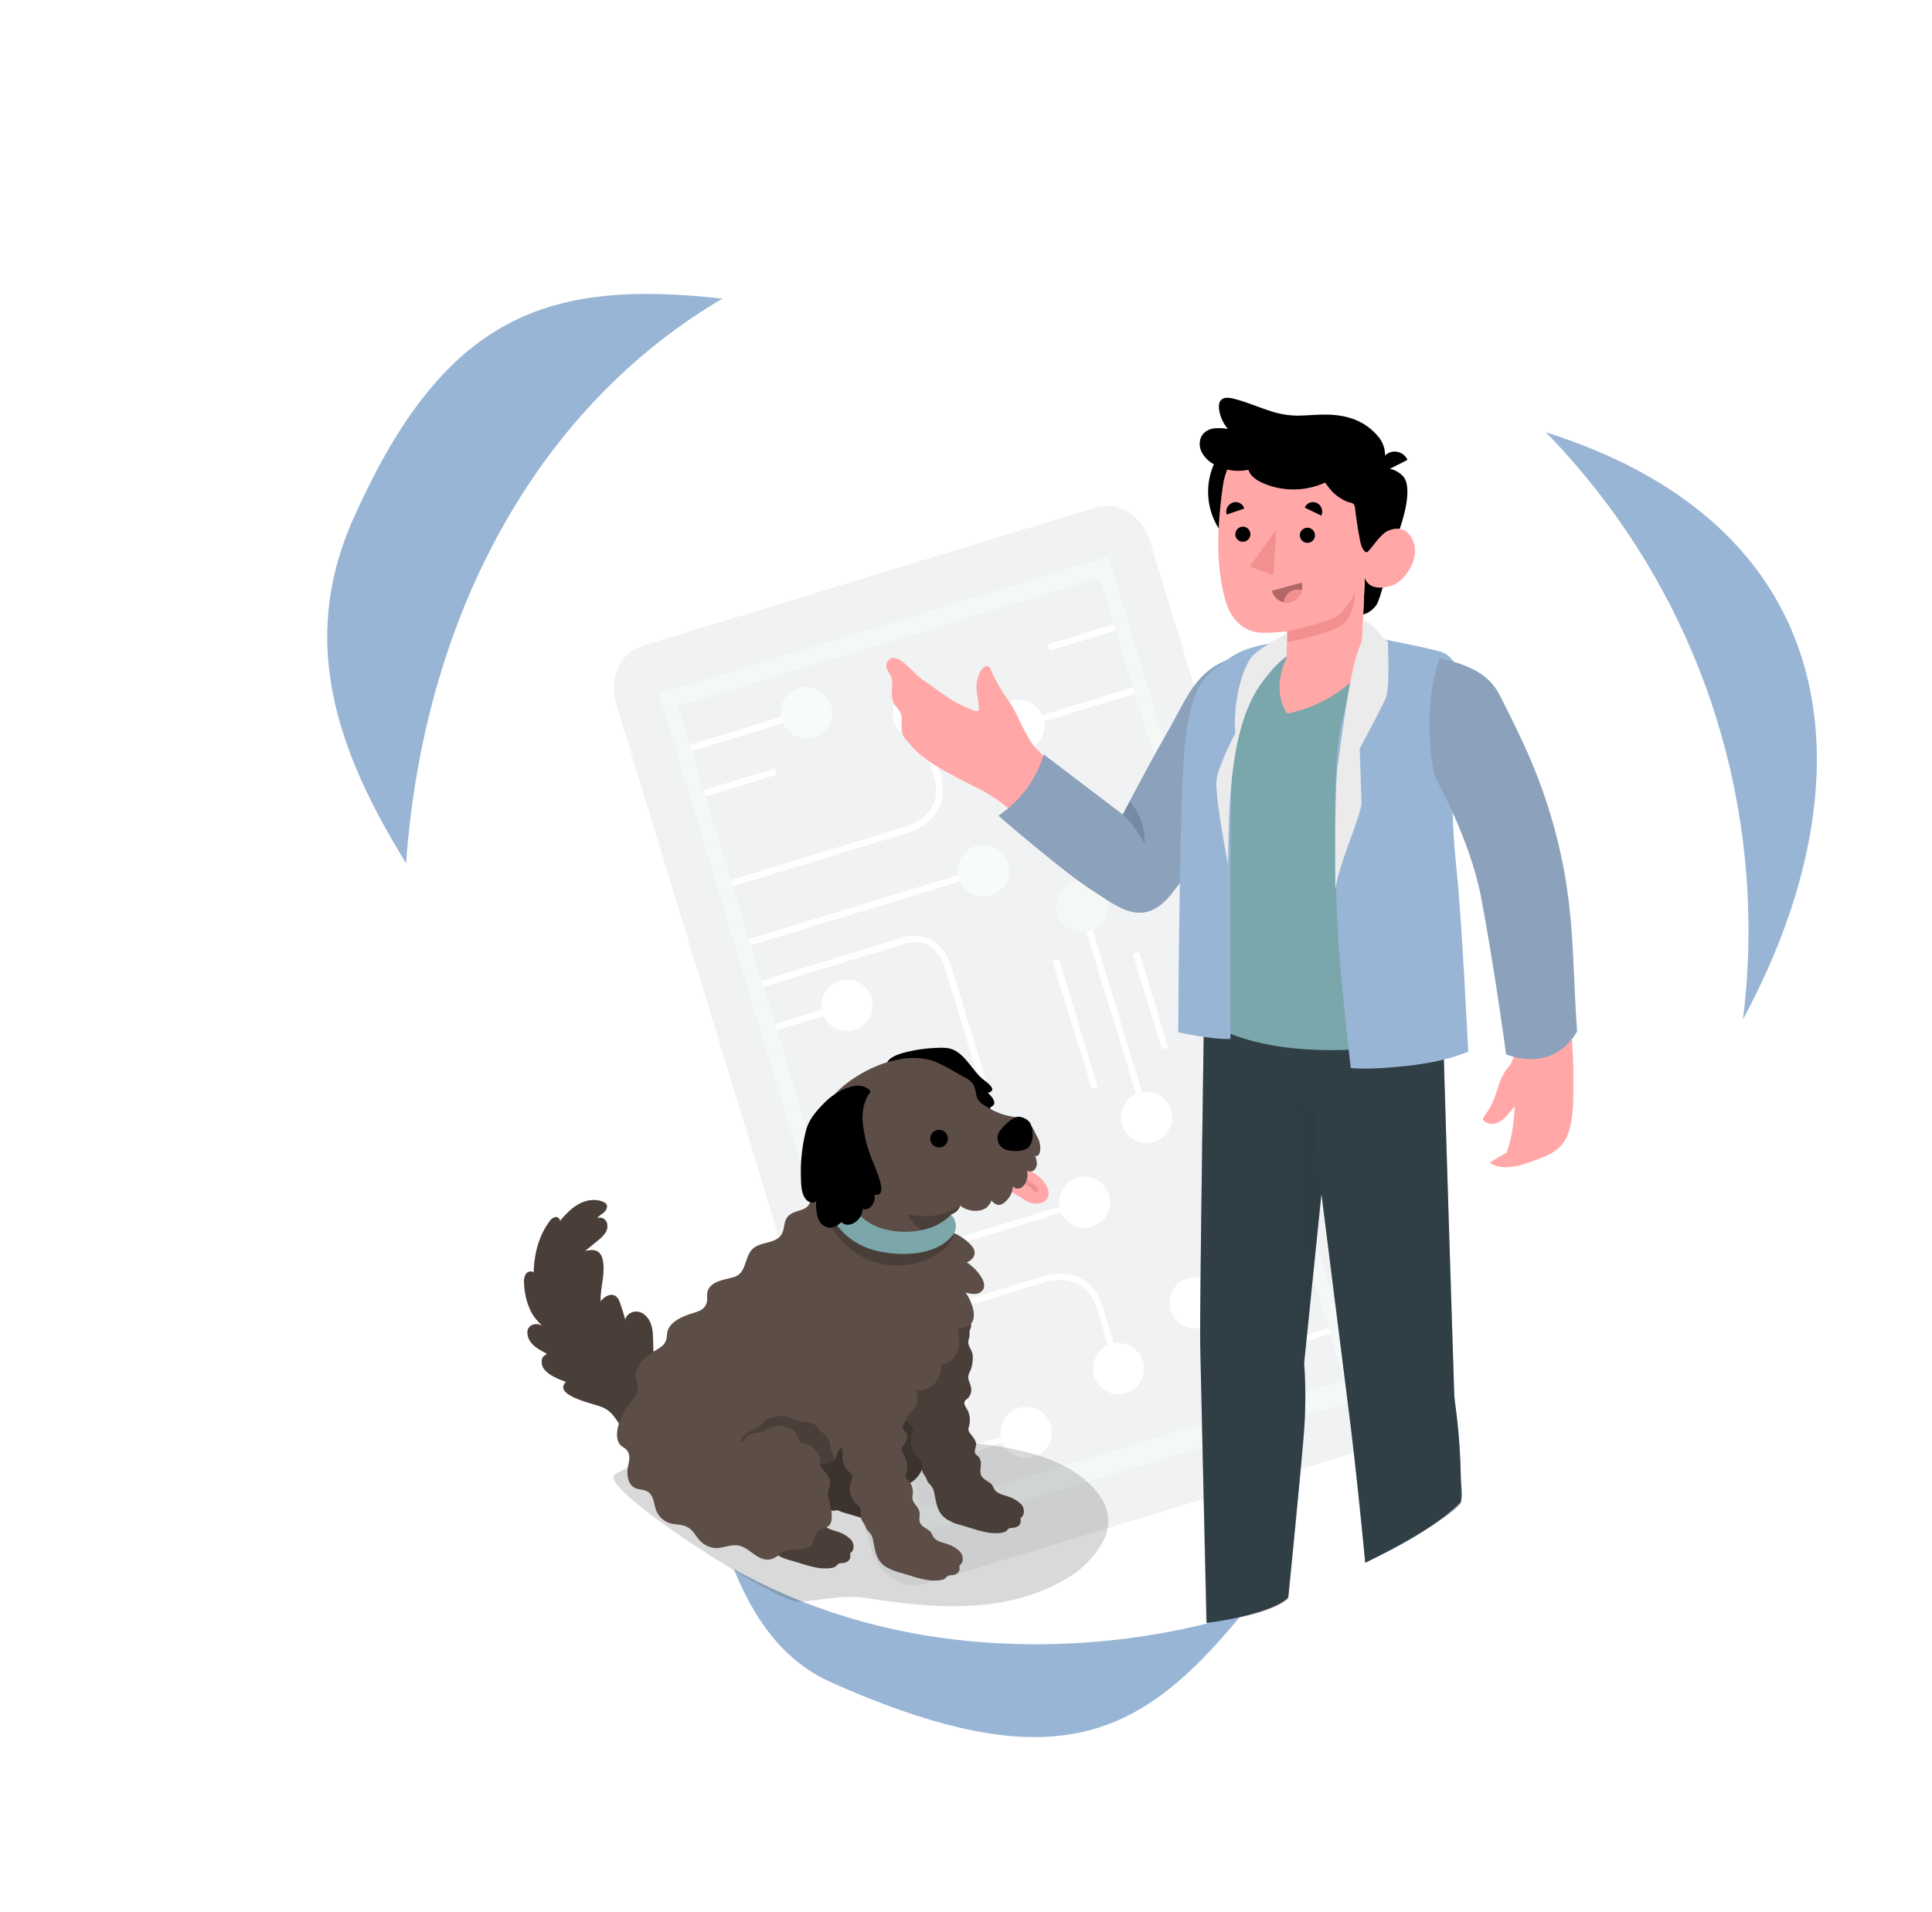 <svg xmlns="http://www.w3.org/2000/svg" xmlns:xlink="http://www.w3.org/1999/xlink" width="1046.447" height="1035.77" viewBox="0 0 1046.447 1035.77">
  <defs>
    <filter id="Path_1291" x="203.669" y="102.554" width="758.376" height="803" filterUnits="userSpaceOnUse">
      <feOffset input="SourceAlpha"/>
      <feGaussianBlur stdDeviation="5" result="blur"/>
      <feFlood flood-opacity="0.263"/>
      <feComposite operator="in" in2="blur"/>
      <feComposite in="SourceGraphic"/>
    </filter>
  </defs>
  <g id="Group_1771" data-name="Group 1771" transform="translate(-69.262 -4729.261)">
    <path id="Path_2233" data-name="Path 2233" d="M399.628,76.354C722.581-34.651,784,239.787,680.221,471.225S651.83,828.931,420.332,828.931c-91.9,0-134.615-146.831-217.414-204.745C76.931,536.064-72.6,494.244-72.6,358.617-72.6,133.7,76.674,187.358,399.628,76.354Z" transform="translate(472.745 4712.278) rotate(24)" fill="#99b5d6"/>
    <g transform="matrix(1, 0, 0, 1, 69.26, 4729.26)" filter="url(#Path_1291)">
      <path id="Path_1291-2" data-name="Path 1291" d="M386,0C599.182,0,772,173.042,772,386.5S599.182,773,386,773,43.624,599.958,43.624,386.5,172.818,0,386,0Z" transform="translate(175.05 117.55)" fill="#fff"/>
    </g>
    <g id="Object" transform="matrix(0.956, -0.292, 0.292, 0.956, -5.634, 4868.219)" opacity="0.09">
      <g id="Group_1768" data-name="Group 1768" transform="translate(318.57 325.312)">
        <path id="Path_2217" data-name="Path 2217" d="M626.232,424.725V385.654H385.641v34.479H438.2a13.857,13.857,0,1,1,0,3.438H385.641V445.8h41v3.434h-41v47.438H485.918c.141.027,9.923.134,16.388-6.195,3.873-3.794,5.841-9.182,5.841-16.026V453.992a13.859,13.859,0,1,1,3.429,0v20.461c0,7.816-2.321,14.045-6.884,18.5-7.042,6.861-16.948,7.156-18.592,7.156H385.641v30.006H504.884a13.863,13.863,0,1,1,0,3.438H385.641v20.122h82.487c.249.01,18.655.875,18.655,22.734v49.835H540.3V589.408h3.442v36.839h18.688V579.778a13.853,13.853,0,1,1,3.442,0v46.468h17.143v-27.5h3.434v27.5h39.779V463.954H573.681a13.857,13.857,0,1,1,0-3.438h52.551V428.163H587.715v-3.438Z" transform="translate(-353.175 -361.291)" fill="#616e7d"/>
        <path id="Path_2231" data-name="Path 2231" d="M626.232,587.175v39.071H385.641V591.767H438.2a13.857,13.857,0,1,0,0-3.438H385.641V566.1h41v-3.434h-41V515.227H485.918c.141-.027,9.923-.134,16.388,6.195,3.873,3.794,5.842,9.182,5.842,16.026v20.461a13.859,13.859,0,1,0,3.429,0V537.448c0-7.816-2.321-14.044-6.884-18.5-7.041-6.861-16.948-7.156-18.592-7.156H385.641V481.783H504.884a13.863,13.863,0,1,0,0-3.438H385.641V458.224h82.487c.249-.01,18.655-.875,18.655-22.734V385.654H540.3v36.838h3.442V385.654h18.688v46.468a13.853,13.853,0,1,0,3.442,0V385.654h17.143v27.5h3.434v-27.5h39.779V547.946H573.681a13.857,13.857,0,1,0,0,3.438h52.551v32.353H587.715v3.438Z" transform="translate(-353.175 -121.744)" fill="#616e7d"/>
        <path id="Path_2218" data-name="Path 2218" d="M426.646,672.282a13.81,13.81,0,0,1-13.693-12.137H385.641v44.573h97.708V654.882c0-18.578-14.648-19.28-15.275-19.3H385.641v21.12h27.312a13.825,13.825,0,1,1,13.693,15.576Z" transform="translate(-353.175 -439.761)" fill="#616e7d"/>
        <path id="Path_2232" data-name="Path 2232" d="M426.646,668.022a13.81,13.81,0,0,0-13.693,12.137H385.641V635.586h97.707v49.836c0,18.579-14.648,19.28-15.275,19.3H385.641V683.6h27.312a13.825,13.825,0,1,0,13.693-15.576Z" transform="translate(-353.175 -371.676)" fill="#616e7d"/>
        <path id="Path_2219" data-name="Path 2219" d="M622.563,382.186V352.551c0-14.491-10.114-26.239-22.594-26.239H342.707c-12.48,0-22.594,11.748-22.594,26.239V621.627L318.57,830.915c0,14.488,10.114,26.232,22.594,26.232H598.425c12.48,0,22.594-11.743,22.594-26.232l1.543-209.288V382.186Zm-25.6,447.025H342.618l1.543-474.964H598.5Z" transform="translate(-318.57 -326.312)" fill="#616e7d"/>
        <path id="Path_2220" data-name="Path 2220" d="M633.443,477.085a13.857,13.857,0,1,0,13.689,15.576h52.551v-3.438H647.132A13.809,13.809,0,0,0,633.443,477.085Z" transform="translate(-426.626 -389.997)" fill="#fff"/>
        <path id="Path_2221" data-name="Path 2221" d="M412.953,660.817H385.641v3.438h27.312a13.857,13.857,0,1,0,0-3.438Z" transform="translate(-353.175 -443.872)" fill="#fff"/>
        <path id="Path_2222" data-name="Path 2222" d="M502.306,509.149c-6.464,6.329-16.247,6.222-16.388,6.195H385.641v3.438H486.1c1.644,0,11.551-.295,18.592-7.156,4.563-4.458,6.884-10.687,6.884-18.5V472.661a13.864,13.864,0,1,0-3.429,0v20.461C508.148,499.967,506.18,505.354,502.306,509.149Z" transform="translate(-353.175 -379.961)" fill="#fff"/>
        <path id="Path_2223" data-name="Path 2223" d="M385.641,596.232v3.438H504.884a14.593,14.593,0,0,1-.174-1.716,14.747,14.747,0,0,1,.174-1.721Z" transform="translate(-353.175 -427.405)" fill="#fff"/>
        <path id="Path_2224" data-name="Path 2224" d="M486.782,703.144V653.308c0-21.86-18.406-22.724-18.655-22.734H385.641v3.438h82.432c.627.017,15.275.718,15.275,19.3v49.836Z" transform="translate(-353.175 -438.188)" fill="#fff"/>
        <path id="Path_2225" data-name="Path 2225" d="M643.344,715.089h3.442V668.621a8.585,8.585,0,0,1-3.442,0Z" transform="translate(-434.086 -450.133)" fill="#fff"/>
        <rect id="Rectangle_166" data-name="Rectangle 166" width="3.442" height="36.838" transform="translate(187.129 228.118)" fill="#fff"/>
        <rect id="Rectangle_167" data-name="Rectangle 167" width="3.434" height="27.5" transform="translate(229.843 237.456)" fill="#fff"/>
        <rect id="Rectangle_168" data-name="Rectangle 168" width="38.517" height="3.438" transform="translate(234.539 63.434)" fill="#fff"/>
        <path id="Path_2226" data-name="Path 2226" d="M385.641,435.913v3.438H438.2a13.041,13.041,0,0,1-.175-1.723,12.878,12.878,0,0,1,.175-1.715Z" transform="translate(-353.175 -377.07)" fill="#fff"/>
        <rect id="Rectangle_169" data-name="Rectangle 169" width="41.005" height="3.434" transform="translate(32.466 84.512)" fill="#fff"/>
        <path id="Path_2227" data-name="Path 2227" d="M629.516,854.995l1.512-476.434H376.445l-1.389,476.061ZM384.3,758.13V387.88l238.814.414V842.734H480.229L384.3,842.32Z" transform="translate(-351.103 -351.125)" fill="#82bfab"/>
        <path id="Path_2228" data-name="Path 2228" d="M462.181,430.355a12.856,12.856,0,0,0-.175,1.715,13.022,13.022,0,0,0,.175,1.723,13.863,13.863,0,1,0,0-3.438Z" transform="translate(-377.151 -371.513)" fill="#aad4c8"/>
        <path id="Path_2229" data-name="Path 2229" d="M559.377,590.676a14.7,14.7,0,0,0-.174,1.721,14.554,14.554,0,0,0,.174,1.716,13.859,13.859,0,1,0,0-3.438Z" transform="translate(-407.668 -421.849)" fill="#aad4c8"/>
        <path id="Path_2230" data-name="Path 2230" d="M625.642,642.335A13.859,13.859,0,1,0,639.5,628.472,13.809,13.809,0,0,0,625.642,642.335Z" transform="translate(-428.528 -437.528)" fill="#82bfab"/>
      </g>
    </g>
    <g id="Group_1769" data-name="Group 1769" transform="translate(-395.156 -509.212)">
      <g id="Dog" transform="translate(728.963 5852.205) rotate(-11)">
        <g id="Dog-2" data-name="Dog" transform="translate(0 0)">
          <path id="Shadow" d="M208.995,235.708q-1.86-.006-3.746,0c-14.61.053-28.717-3.61-42.342,1.935-11.683,4.758,73.309,85.459,84.905,86.8,11.311,1.309,24.991.867,35.719,4.752,35.9,13,74.626,24.2,112.3,9.117,7.708-3.085,18.4-11.1,22.34-18.615,5.566-10.612,1.518-20.826-5.033-29.542-14.029-18.658-42.758-28.483-64.155-34.295-28.838-7.832-60.4-11.658-90.07-15.4-8.373-1.056-15.69-1.21-24.008-2.767A140.67,140.67,0,0,0,208.995,235.708Z" transform="translate(-130.931 -43.103)" opacity="0.15"/>
          <g id="Dog-3" data-name="Dog">
            <g id="Group_542" data-name="Group 542">
              <path id="Path_1640" data-name="Path 1640" d="M274.959,254.754c-1.42-1.835-6.988-3.639-7.189-5.643-.163-1.6,2.1-3.18,2.788-4.456,1.394-2.591.71-6.145-.9-8.521-1.839-2.722-5.737-3.755-7.343-6.475-1.741-2.949-1.227-5.809-4.482-8.031-5.54-3.78-11.929.8-17.788.682-3.319-.068-4.471-2.974-7.095-4.542a12.786,12.786,0,0,0-8.264-1.2,9.771,9.771,0,0,0-4.013,1.5c-1.418,1.24-.485,1.931-2.508,2.093-1.542.122-3.417-.68-5.014-.74a15.961,15.961,0,0,0-9.671,2.878c-5,3.376-8.382,8.626-7.638,14.666-6.447-1.146-10.383,3.477-11.873,9.355-.885,3.492-1.892,14.379,2.97,16.111-6.956-1.989,1.646,23.676,6.616,18.844-.607,5.549,4.39,11.215,8.987,13.689,2.029,1.09,4.6.909,6.327,1.768,1.546.772,2.79,2.649,4.435,3.526a10.75,10.75,0,0,0,5.8,1.332,19,19,0,0,0,2.352,1.561c1.745.945,3.541,1.794,5.292,2.731,3.934,2.1,8.076,4.475,12.337,5.726a24.374,24.374,0,0,0,2.551.562,12.909,12.909,0,0,0,4.728.22c1.161-.25,1.843-1.418,2.81-1.454,1.79-.068,3.171.607,4.916-.321,1.593-.847,1.871-2.324,1.92-3.99,2.795-.872,3.216-4.9,1.879-7.056a13.655,13.655,0,0,0-2.136-2.581,4.16,4.16,0,0,0,.086-1.437c10.539-.3,16.973-10.214,14.416-20.009-1.09-4.18.22-4.822,3.1-7.9C276.708,264.07,278.217,258.966,274.959,254.754Z" transform="translate(-72.5 -65.116)" fill="#5c4d46"/>
              <path id="Path_1641" data-name="Path 1641" d="M274.959,254.754c-1.42-1.835-6.988-3.639-7.189-5.643-.163-1.6,2.1-3.18,2.788-4.456,1.394-2.591.71-6.145-.9-8.521-1.839-2.722-5.737-3.755-7.343-6.475-1.741-2.949-1.227-5.809-4.482-8.031-5.54-3.78-11.929.8-17.788.682-3.319-.068-4.471-2.974-7.095-4.542a12.786,12.786,0,0,0-8.264-1.2,9.771,9.771,0,0,0-4.013,1.5c-1.418,1.24-.485,1.931-2.508,2.093-1.542.122-3.417-.68-5.014-.74a15.961,15.961,0,0,0-9.671,2.878c-5,3.376-8.382,8.626-7.638,14.666-6.447-1.146-10.383,3.477-11.873,9.355-.885,3.492-1.892,14.379,2.97,16.111-6.956-1.989,1.646,23.676,6.616,18.844-.607,5.549,4.39,11.215,8.987,13.689,2.029,1.09,4.6.909,6.327,1.768,1.546.772,2.79,2.649,4.435,3.526a10.75,10.75,0,0,0,5.8,1.332,19,19,0,0,0,2.352,1.561c1.745.945,3.541,1.794,5.292,2.731,3.934,2.1,8.076,4.475,12.337,5.726a24.374,24.374,0,0,0,2.551.562,12.909,12.909,0,0,0,4.728.22c1.161-.25,1.843-1.418,2.81-1.454,1.79-.068,3.171.607,4.916-.321,1.593-.847,1.871-2.324,1.92-3.99,2.795-.872,3.216-4.9,1.879-7.056a13.655,13.655,0,0,0-2.136-2.581,4.16,4.16,0,0,0,.086-1.437c10.539-.3,16.973-10.214,14.416-20.009-1.09-4.18.22-4.822,3.1-7.9C276.708,264.07,278.217,258.966,274.959,254.754Z" transform="translate(-72.5 -65.116)" opacity="0.35"/>
              <g id="Group_537" data-name="Group 537" transform="translate(0 46.165)">
                <path id="Path_1642" data-name="Path 1642" d="M190.3,280.287a7.473,7.473,0,0,0,1.08-1.341c1.619-2.6,2.021-5.829,2.521-8.786q1.819-10.761,3.639-21.521c.53-3.137,1.063-6.342.55-9.481s-2.267-6.256-5.17-7.556-6.919-.12-8,2.872q-.314-4.628-.99-9.222c-.239-1.616-.573-3.351-1.753-4.482-2.277-2.187-6.164-.8-8.446,1.381,1.108-7.584,5.709-14.583,5.367-22.24a6.973,6.973,0,0,0-1.255-4.105c-1.614-2.008-4.565-2.157-7.142-2.14q3.778-2.027,7.556-4.056a18.7,18.7,0,0,0,5.055-3.479,6.336,6.336,0,0,0,1.794-5.636c-.494-1.995-2.7-3.564-4.651-2.91,1.148-1.208,2.857-1.666,4.287-2.519s2.7-2.555,2.048-4.09a3.721,3.721,0,0,0-1.373-1.49c-3.8-2.66-8.938-2.79-13.349-1.358s-8.228,4.244-11.822,7.174c.693-1.146-.577-2.675-1.916-2.724a5.3,5.3,0,0,0-3.511,1.73c-7.317,6.569-11.587,15.977-13.734,25.573-.857-1.334-3-1.229-4.182-.171A7.277,7.277,0,0,0,135,203.974a37.886,37.886,0,0,0,.13,14.114c.911,4.606,2.564,7.268,5.018,11.042-2.763-2.754-7.973-2.179-8.593,2.025-.894,6.047,3.975,9.823,8.142,13.158-.874.8-2.232.84-2.974,2.138a6.619,6.619,0,0,0,.079,6.09c2.194,3.857,6.59,6.607,10.208,8.786-8.474,5.611,11.623,14.087,15.56,16.53a14.839,14.839,0,0,1,5.867,5.835,37.907,37.907,0,0,1,2.247,4.869c.406,1.035.774,3.209,1.843,3.806,3.436,1.918,10.253-6.442,12.581-8.326C186.782,282.686,188.8,281.779,190.3,280.287Z" transform="translate(-131.447 -167.22)" fill="#5c4d46"/>
                <path id="Path_1643" data-name="Path 1643" d="M190.3,280.287a7.473,7.473,0,0,0,1.08-1.341c1.619-2.6,2.021-5.829,2.521-8.786q1.819-10.761,3.639-21.521c.53-3.137,1.063-6.342.55-9.481s-2.267-6.256-5.17-7.556-6.919-.12-8,2.872q-.314-4.628-.99-9.222c-.239-1.616-.573-3.351-1.753-4.482-2.277-2.187-6.164-.8-8.446,1.381,1.108-7.584,5.709-14.583,5.367-22.24a6.973,6.973,0,0,0-1.255-4.105c-1.614-2.008-4.565-2.157-7.142-2.14q3.778-2.027,7.556-4.056a18.7,18.7,0,0,0,5.055-3.479,6.336,6.336,0,0,0,1.794-5.636c-.494-1.995-2.7-3.564-4.651-2.91,1.148-1.208,2.857-1.666,4.287-2.519s2.7-2.555,2.048-4.09a3.721,3.721,0,0,0-1.373-1.49c-3.8-2.66-8.938-2.79-13.349-1.358s-8.228,4.244-11.822,7.174c.693-1.146-.577-2.675-1.916-2.724a5.3,5.3,0,0,0-3.511,1.73c-7.317,6.569-11.587,15.977-13.734,25.573-.857-1.334-3-1.229-4.182-.171A7.277,7.277,0,0,0,135,203.974a37.886,37.886,0,0,0,.13,14.114c.911,4.606,2.564,7.268,5.018,11.042-2.763-2.754-7.973-2.179-8.593,2.025-.894,6.047,3.975,9.823,8.142,13.158-.874.8-2.232.84-2.974,2.138a6.619,6.619,0,0,0,.079,6.09c2.194,3.857,6.59,6.607,10.208,8.786-8.474,5.611,11.623,14.087,15.56,16.53a14.839,14.839,0,0,1,5.867,5.835,37.907,37.907,0,0,1,2.247,4.869c.406,1.035.774,3.209,1.843,3.806,3.436,1.918,10.253-6.442,12.581-8.326C186.782,282.686,188.8,281.779,190.3,280.287Z" transform="translate(-131.447 -167.22)" opacity="0.2"/>
                <g id="Group_536" data-name="Group 536" transform="translate(101.516 98.648)">
                  <path id="Path_1644" data-name="Path 1644" d="M220.569,233.549l2.243-.5C222.788,231.919,222.3,231.515,220.569,233.549Z" transform="translate(-131.523 -192.006)" fill="#37474f"/>
                  <path id="Path_1645" data-name="Path 1645" d="M256.821,273.964a12.909,12.909,0,0,0,1.131-7.385c-.252-1.77-1.948-4.328-1-6.01.558-.99,1.867-1.21,2.679-1.98a6.707,6.707,0,0,0,2.192-4.118c.175-1.914-.4-3.652-.47-5.529-.09-2.393,1.48-3.477,2.515-5.373a20.321,20.321,0,0,0,2.153-6.616c.5-3.614-2.249-5.936-.361-9.291a8.468,8.468,0,0,0,1.05-3.428c.178-1.371,1.43-2.286,1.619-3.658.261-1.905.475-4.268-1.088-5.645-4.462-3.932-9.994.419-13.64,3.047-5.679,4.095-13.137,4.424-18.9,8.256a18.191,18.191,0,0,1-8.294,2.959c-.68.068-6.5.468-6.438-.015a48.571,48.571,0,0,0-.545,12.124c.494,4.026,2.121,8.065,5.234,10.668a3.894,3.894,0,0,1,1.6,2l-1.909.428a16.96,16.96,0,0,1-.475,3.274c-.629,2.917-.552,5.79,1.187,8.348.7,1.022,1.623,1.993,1.747,3.224.141,1.381-.765,2.615-1.411,3.847a11.33,11.33,0,0,0,.569,11.266c.787,1.189,1.835,2.309,2,3.723.162,1.339-.509,2.632-.659,3.973-.231,2.065.926,3.462,1.415,5.337a16.688,16.688,0,0,0,.364,1.882c.366.96,1.11,1.758,1.531,2.7a9.16,9.16,0,0,1,.8,4.146c-.009,2.97-.15,6.284.567,9.186a11.871,11.871,0,0,0,4.582,6.891,24.478,24.478,0,0,0,3.513,2.448c1.745.945,3.541,1.794,5.292,2.731,3.934,2.1,8.076,4.475,12.337,5.726a23.807,23.807,0,0,0,2.551.562,12.957,12.957,0,0,0,4.728.222c1.161-.252,1.843-1.42,2.81-1.456,1.788-.068,3.171.607,4.916-.321,1.593-.847,1.871-2.324,1.92-3.99,2.795-.872,3.216-4.9,1.879-7.056a17.037,17.037,0,0,0-5.668-5.311c-2.425-1.484-6.22-2.782-7.135-5.7-.49-1.567-.556-2.628-1.773-3.857-1.317-1.336-3.43-2.985-3.808-4.9-.528-2.666,1.452-5.179,1.165-7.884a5.709,5.709,0,0,0-.477-1.922c-.4-.81-1.223-1.33-1.533-2.179-.629-1.732,1.454-3.727,1.482-5.6a9.577,9.577,0,0,0-1.221-3.919c-.434-1.037-1.362-2.35-1.46-3.457A4.7,4.7,0,0,1,256.821,273.964Z" transform="translate(-133.055 -213.355)" fill="#5c4d46"/>
                  <path id="Path_1646" data-name="Path 1646" d="M256.821,273.964a12.909,12.909,0,0,0,1.131-7.385c-.252-1.77-1.948-4.328-1-6.01.558-.99,1.867-1.21,2.679-1.98a6.707,6.707,0,0,0,2.192-4.118c.175-1.914-.4-3.652-.47-5.529-.09-2.393,1.48-3.477,2.515-5.373a20.321,20.321,0,0,0,2.153-6.616c.5-3.614-2.249-5.936-.361-9.291a8.468,8.468,0,0,0,1.05-3.428c.178-1.371,1.43-2.286,1.619-3.658.261-1.905.475-4.268-1.088-5.645-4.462-3.932-9.994.419-13.64,3.047-5.679,4.095-13.137,4.424-18.9,8.256a18.191,18.191,0,0,1-8.294,2.959c-.68.068-6.5.468-6.438-.015a48.571,48.571,0,0,0-.545,12.124c.494,4.026,2.121,8.065,5.234,10.668a3.894,3.894,0,0,1,1.6,2l-1.909.428a16.96,16.96,0,0,1-.475,3.274c-.629,2.917-.552,5.79,1.187,8.348.7,1.022,1.623,1.993,1.747,3.224.141,1.381-.765,2.615-1.411,3.847a11.33,11.33,0,0,0,.569,11.266c.787,1.189,1.835,2.309,2,3.723.162,1.339-.509,2.632-.659,3.973-.231,2.065.926,3.462,1.415,5.337a16.688,16.688,0,0,0,.364,1.882c.366.96,1.11,1.758,1.531,2.7a9.16,9.16,0,0,1,.8,4.146c-.009,2.97-.15,6.284.567,9.186a11.871,11.871,0,0,0,4.582,6.891,24.478,24.478,0,0,0,3.513,2.448c1.745.945,3.541,1.794,5.292,2.731,3.934,2.1,8.076,4.475,12.337,5.726a23.807,23.807,0,0,0,2.551.562,12.957,12.957,0,0,0,4.728.222c1.161-.252,1.843-1.42,2.81-1.456,1.788-.068,3.171.607,4.916-.321,1.593-.847,1.871-2.324,1.92-3.99,2.795-.872,3.216-4.9,1.879-7.056a17.037,17.037,0,0,0-5.668-5.311c-2.425-1.484-6.22-2.782-7.135-5.7-.49-1.567-.556-2.628-1.773-3.857-1.317-1.336-3.43-2.985-3.808-4.9-.528-2.666,1.452-5.179,1.165-7.884a5.709,5.709,0,0,0-.477-1.922c-.4-.81-1.223-1.33-1.533-2.179-.629-1.732,1.454-3.727,1.482-5.6a9.577,9.577,0,0,0-1.221-3.919c-.434-1.037-1.362-2.35-1.46-3.457A4.7,4.7,0,0,1,256.821,273.964Z" transform="translate(-133.055 -213.355)" opacity="0.2"/>
                  <path id="Path_1647" data-name="Path 1647" d="M204.852,247.089a31.028,31.028,0,0,0-5.226-2.318c-4.484-1.715-10.783-2.5-14.865.4-4.251,3.021-5.275,9.235-5.807,14-.231,2.065.926,3.462,1.415,5.337a16.689,16.689,0,0,0,.364,1.882c.366.958,1.11,1.758,1.531,2.7a9.16,9.16,0,0,1,.8,4.146c-.009,2.968-.15,6.284.567,9.186a11.88,11.88,0,0,0,4.582,6.891,24.481,24.481,0,0,0,3.513,2.448c1.745.945,3.541,1.794,5.292,2.73,3.934,2.1,8.076,4.475,12.337,5.726a24.349,24.349,0,0,0,2.551.562,12.906,12.906,0,0,0,4.728.22c1.161-.25,1.843-1.418,2.81-1.454,1.79-.068,3.173.607,4.916-.321,1.593-.847,1.871-2.324,1.92-3.99,2.8-.872,3.216-4.9,1.879-7.056a17.037,17.037,0,0,0-5.668-5.311c-2.425-1.484-6.22-2.782-7.135-5.7-.49-1.567-.556-2.628-1.77-3.857-1.319-1.334-3.432-2.985-3.81-4.9-.528-2.666,1.452-5.179,1.165-7.886-.216-2.031-1.721-3.111-2.254-4.984-.411-1.439,0-2.964-.432-4.39A7.271,7.271,0,0,0,204.852,247.089Z" transform="translate(-178.924 -179.341)" fill="#5c4d46"/>
                  <path id="Path_1648" data-name="Path 1648" d="M204.852,247.089a31.028,31.028,0,0,0-5.226-2.318c-4.484-1.715-10.783-2.5-14.865.4-4.251,3.021-5.275,9.235-5.807,14-.231,2.065.926,3.462,1.415,5.337a16.689,16.689,0,0,0,.364,1.882c.366.958,1.11,1.758,1.531,2.7a9.16,9.16,0,0,1,.8,4.146c-.009,2.968-.15,6.284.567,9.186a11.88,11.88,0,0,0,4.582,6.891,24.481,24.481,0,0,0,3.513,2.448c1.745.945,3.541,1.794,5.292,2.73,3.934,2.1,8.076,4.475,12.337,5.726a24.349,24.349,0,0,0,2.551.562,12.906,12.906,0,0,0,4.728.22c1.161-.25,1.843-1.418,2.81-1.454,1.79-.068,3.173.607,4.916-.321,1.593-.847,1.871-2.324,1.92-3.99,2.8-.872,3.216-4.9,1.879-7.056a17.037,17.037,0,0,0-5.668-5.311c-2.425-1.484-6.22-2.782-7.135-5.7-.49-1.567-.556-2.628-1.77-3.857-1.319-1.334-3.432-2.985-3.81-4.9-.528-2.666,1.452-5.179,1.165-7.886-.216-2.031-1.721-3.111-2.254-4.984-.411-1.439,0-2.964-.432-4.39A7.271,7.271,0,0,0,204.852,247.089Z" transform="translate(-178.924 -179.341)" opacity="0.2"/>
                </g>
                <path id="Path_1649" data-name="Path 1649" d="M235.39,209.394c-1.867,3.267-3.684,6.466-7.873,6.919-5.3.577-13.667-.447-15.925,5.718-.7,1.9-.455,4-1.674,5.773-2.027,2.938-4.907,3.1-8.108,3.464-6.015.695-14.375,2.222-15.99,8.895-1.486,6.154-5.435,5.795-10.757,8.358a21.816,21.816,0,0,0-8.555,6.573c-3.036,4.2-1,6.128-1.679,10.573-.524,3.466-5.266,6.214-7.544,8.677-3.41,3.691-7.144,8.224-8.213,13.293a9.478,9.478,0,0,0,.237,5.658c.785,1.661,2.617,2.57,3.383,4.262,1.792,3.958-1.18,7.334-2,11.063-.7,3.2-.656,7.351,2.2,9.506,2.818,2.123,6.083,1.649,7.807,5.226,1.5,3.115.532,6.943,1.559,10.229a11.751,11.751,0,0,0,7.09,7.653c2.534,1.009,4.783,1.236,7.013,2.874,3.03,2.224,3.5,4.888,5.273,8.018a12.734,12.734,0,0,0,8,6.387c4.144.883,8.683-.552,12.71,1.146,5.874,2.476,8.619,11.164,16.1,10.486,3.135-.282,5.626-2.927,8.938-3.154,3.271-.222,6.391,1.251,9.69,1.071,5.057-.276,5.149-3.329,7.439-6.656,2.2-3.192,5.666-1.4,8.157-3.415,2.754-2.224,2.5-9.7,2.348-12.686-.094-1.9-.376-3.361.276-5.164.6-1.657,1.817-2.844,2.042-4.758.475-4.054-2.431-6.537-3.4-10.109,2.164-.494,4.529.415,6.776-.5,2.81-1.14,2.606-3.216,4.189-5.074,3.122-3.665,2.256.5,1.768,2.775-.629,2.914-.554,5.788,1.187,8.345.7,1.022,1.621,1.993,1.747,3.224.141,1.381-.765,2.615-1.411,3.847a11.33,11.33,0,0,0,.569,11.266c.785,1.189,1.832,2.309,2,3.723.162,1.338-.509,2.632-.661,3.973-.231,2.065.928,3.462,1.418,5.337a17.166,17.166,0,0,0,.361,1.882c.368.96,1.112,1.758,1.533,2.7a9.161,9.161,0,0,1,.8,4.146c-.009,2.97-.15,6.284.567,9.186A11.87,11.87,0,0,0,279.367,387a24.467,24.467,0,0,0,3.513,2.448c1.745.947,3.541,1.794,5.292,2.731,3.934,2.1,8.074,4.475,12.337,5.726a23.837,23.837,0,0,0,2.551.562,12.954,12.954,0,0,0,4.728.222c1.161-.252,1.843-1.42,2.807-1.456,1.79-.068,3.173.607,4.918-.321,1.593-.847,1.871-2.324,1.92-3.99,2.795-.872,3.216-4.9,1.879-7.056a17.079,17.079,0,0,0-5.668-5.311c-2.425-1.484-6.222-2.782-7.135-5.7-.49-1.567-.558-2.628-1.773-3.857-1.317-1.334-3.43-2.985-3.81-4.9a7.967,7.967,0,0,1,.567-3.718,6.816,6.816,0,0,0,.021-3.648c-.393-1.463-1.319-2.713-1.8-4.144a5.513,5.513,0,0,1,.25-4.063,9.446,9.446,0,0,0-.84-8.016,5.037,5.037,0,0,1-.973-2.068,4.732,4.732,0,0,1,.74-2.363,12.874,12.874,0,0,0,.545-9.782c-.436-1.24-1.061-2.643-.417-3.789a5.688,5.688,0,0,1,1.5-1.426,7.512,7.512,0,0,0,2.658-5.243c-.058-1.377-1.336-2.269-1.492-3.6-.207-1.781.785-2.042,1.753-3.158a20.262,20.262,0,0,0,2.619-3.973,13.142,13.142,0,0,0,2.157-1.069,9.159,9.159,0,0,0,4.033-5.166,35.945,35.945,0,0,0,.368-5.839c3.368,1.7,7.648.9,10.627-1.407a15.961,15.961,0,0,0,5.487-9.611c3.949.733,7.982-1.779,10.032-5.232s2.448-7.644,2.284-11.658c2.679.109,5.626.133,7.693-1.574,2.157-1.783,2.643-4.9,2.5-7.693a25.26,25.26,0,0,0-2.331-9.415,15.636,15.636,0,0,0,5.048,1.79,5.309,5.309,0,0,0,4.837-1.755c1.368-1.811.919-4.392.118-6.515a25.163,25.163,0,0,0-2.822-5.4c-.344-.5-3-4.06-3.5-3.977a7.547,7.547,0,0,0,3.475-1.439,4.92,4.92,0,0,0,1.888-3.188c.231-1.933-.9-3.738-1.984-5.358a28.891,28.891,0,0,0-8.433-7.826c-1.7-1.1-4.422-1.854-5.641-3.387-1.11-1.4-1.7-3.936-2.51-5.574-4.281-8.611-9.973-16.719-17.784-22.475a45.124,45.124,0,0,0-12.667-6.524,50.253,50.253,0,0,0-7.484-1.822,25.831,25.831,0,0,1-5.715-1.5c-1.909-.785-4.165-.4-6.175-.169a10.76,10.76,0,0,0-4.494,1.67c-3.368,2.284-3.579,6.13-7.73,8.236-2.2,1.116-2.393,3.145-5.211,3.962-2.666.772-5.666.511-8.228,1.642-4.969,2.192-3.744,7.045-7.287,10.259-4.095,3.716-11.264,1.229-16.047,4.048C238.168,204.547,236.765,206.989,235.39,209.394Z" transform="translate(-111.741 -160.621)" fill="#5c4d46"/>
                <path id="Path_1650" data-name="Path 1650" d="M277.434,202.783l-22.488,2.245-24.549-6.12-19.265-17.863c.6,10.541,9.861,31.083,30.91,36.328a40.739,40.739,0,0,0,29.37-3.43,13.8,13.8,0,0,0,7.259-10.1l.017-.122C278.734,203.4,277.389,203.11,277.434,202.783Z" transform="translate(-40.749 -151.482)" opacity="0.2"/>
              </g>
              <g id="Group_541" data-name="Group 541" transform="translate(160.809)">
                <g id="Group_538" data-name="Group 538" transform="translate(100.32 74.388)">
                  <path id="Path_1651" data-name="Path 1651" d="M253.572,184.206c5.429,2.222,12.267,7.869,17.11,12.778,5.023,5.089,14.078,4.542,13.458-3.058s-9.671-13.507-9.671-13.507S263.23,184.221,253.572,184.206Z" transform="translate(-253.572 -180.419)" fill="#ffa8a7"/>
                  <path id="Path_1652" data-name="Path 1652" d="M271.691,192.524a1.24,1.24,0,0,0,1.321-1.768c-1.7-3.428-5.8-6.759-10.5-8.9-1.063.381-2.286.793-3.676,1.223,5.185,1.738,10.233,5.318,11.942,8.773A1.243,1.243,0,0,0,271.691,192.524Z" transform="translate(-247.578 -178.788)" fill="#f28f8f"/>
                </g>
                <path id="Path_1653" data-name="Path 1653" d="M253.821,171.319c1.5,1.5,3.008,2.981,4.55,4.432a61.2,61.2,0,0,0,11.814,9.04,18.668,18.668,0,0,0,9.532,2.555c1.11-.043,3.2-.207,4.067-.99s.443-1.6.571-2.54c4.858-.971,2.042-5.416.308-8.057,5.835-.18.579-5.534-1.075-7.486-4.717-5.566-6.417-13.65-12.111-18.354-2.671-2.207-5.878-2.816-11.179-3.56a80.219,80.219,0,0,0-16.12-.564c-2.987.18-9.725,1.05-10.319,4.591-.334,1.98,3.257,3.757,5.162,5.88,2.091,2.331,4.338,4.7,6.524,6.8C248.351,165.771,251.065,168.565,253.821,171.319Z" transform="translate(-175.714 -145.629)"/>
                <path id="Path_1654" data-name="Path 1654" d="M215.839,202.111c.919,3.755,8.839,15.382,7.12,18.889-1.09,2.228-3.789,3.511-3.011,6.045,1.052,3.434,5.589,7.154,8.508,9.072a44.979,44.979,0,0,0,13.725,5.94c6.641,1.681,13.571.793,20.347.31a16.672,16.672,0,0,0,13.214-7.413c2.989-.434,4.963-2.04,5.675-3.782a13.985,13.985,0,0,0,9.028,4.612,10.432,10.432,0,0,0,4.738-.736c.609-.293,3.832-2.654,3.252-3.586.93,1.495,2.072,3.135,3.812,3.4a4.942,4.942,0,0,0,2.872-.622,12.383,12.383,0,0,0,6.427-7.9c.633,1.591,2.745,2.187,4.355,1.6a7.085,7.085,0,0,0,3.567-3.532,8.291,8.291,0,0,0,1.14-5.035,3.055,3.055,0,0,0,3.819.586,4.831,4.831,0,0,0,2.2-3.432,12.207,12.207,0,0,0-.192-4.185,1.424,1.424,0,0,0,1.764.162,3.18,3.18,0,0,0,1.167-1.492,11.883,11.883,0,0,0,.148-8.555c-.915-2.773-1.274-6.38-3.453-8.326a22.339,22.339,0,0,0-8.153-5.055,33.159,33.159,0,0,1-10.1-6c-2.607-2.288-6.1-4.563-6.321-8.42a37.31,37.31,0,0,0-.154-4.941c-.415-2.162-1.174-3.673-3.582-5.728-1.984-1.693-3.772-3.015-5.666-4.822a85.274,85.274,0,0,0-6.714-5.431c-12.992-10.09-34.2-7.426-49.957-.045C212.531,164.41,210.6,180.731,215.839,202.111Z" transform="translate(-198.945 -143.926)" fill="#5c4d46"/>
                <circle id="Ellipse_19" data-name="Ellipse 19" cx="4.787" cy="4.787" r="4.787" transform="translate(73.449 44.694)"/>
                <path id="Path_1655" data-name="Path 1655" d="M231.668,185.936s2.145,8.268,8.912,12.346c.4-.03.793-.062,1.187-.09a16.672,16.672,0,0,0,13.214-7.413c2.989-.434,4.963-2.04,5.675-3.783C246.161,193.738,231.668,185.936,231.668,185.936Z" transform="translate(-178.183 -99.751)" opacity="0.2"/>
                <g id="Group_540" data-name="Group 540" transform="translate(0 12.752)">
                  <g id="Group_539" data-name="Group 539">
                    <path id="Path_1656" data-name="Path 1656" d="M277.146,204.551c-10.61,8.065-28.549,6.271-39.957-.7-9.323-5.7-14.835-16.246-14.412-30.012,0,0-9.406,3.141-10.535,10.236-.532,7.473,3.25,20.5,15.639,28.844,10.98,7.394,36.275,14.268,48.882,1.948C276.763,214.864,280.588,210.814,277.146,204.551Z" transform="translate(-200.348 -126.276)" fill="#7ba7ab"/>
                    <path id="Path_1657" data-name="Path 1657" d="M252.951,156.737c.988-.787-1.428-3.887-4.875-4.749-6.111-1.527-14.784,1.627-19.853,5.029-5.157,3.462-10.64,7.559-13.319,13.394a90.128,90.128,0,0,0-7.326,23.351c-.633,3.975-1.931,9.761.464,13.43a5.11,5.11,0,0,0,2.882,2.11,2.546,2.546,0,0,0,2.115-.53s-.537,2.805-.635,3.46a27.339,27.339,0,0,0-.222,3.575c-.045,2.724.573,5.292,2.668,7.142,2.979,2.632,6.481,1.492,9.479-.293,3.609,4.924,11.95.447,12.53-4.813,3.956,1.933,7.841-2.2,7.939-6.385,4.586,1.832,5.05-3.372,3.682-11.194-.344-1.963-.626-4-1.02-5.9a73.016,73.016,0,0,1-1.381-23.533C246.647,166.2,249.033,159.874,252.951,156.737Z" transform="translate(-206.654 -151.593)"/>
                    <path id="Path_1658" data-name="Path 1658" d="M273.176,184.609c-2.812,1.824-10.118.485-13.071-1.89a6.671,6.671,0,0,1-.667-9.53c2.427-2.4,7.616-5.773,10.623-6.036s6.442,3.008,6.838,5.014C277.66,176.02,277.021,182.116,273.176,184.609Z" transform="translate(-148.504 -133.9)"/>
                  </g>
                </g>
              </g>
            </g>
            <path id="Path_1659" data-name="Path 1659" d="M227.342,259.022c-.051-.577-.133-1.108-.184-1.452-.355-2.328-.956-3.879-.825-6.442.126-2.487-.021-4.259-1.6-6.209a40.6,40.6,0,0,1-3.618-5.476c-1.617-2.73-4.244-3.141-7.11-3.994s-4.574-2.4-7.11-3.84c-3.041-1.728-7-1.914-10.4-1.277-2.844.532-4.311,2.564-6.857,3.472s-11.11,2.514-10.2,6.6c1.375-.652,2.194-2.215,3.7-2.955,2.382-1.167,4.471-.733,6.96-.725,3.93.013,6.988-2.346,11.029-1.471a14.026,14.026,0,0,1,6.913,3.6c1.877,1.924,1.582,3.541,2.19,5.889.588,2.275,2.166,2.175,3.907,3.139a11.884,11.884,0,0,1,4.2,4.428,10.166,10.166,0,0,1,1.208,5.664,22.006,22.006,0,0,0-.464,2.452h0c2.164-.494,4.529.415,6.778-.5A5.015,5.015,0,0,0,227.342,259.022Z" transform="translate(-76.893 -49.603)" opacity="0.2"/>
          </g>
        </g>
      </g>
      <g id="Character" transform="translate(944.449 5453.908)">
        <g id="Character-2" data-name="Character" transform="translate(0 0)">
          <g id="Bottom" transform="translate(113.039 335.301)">
            <path id="Path_1579" data-name="Path 1579" d="M443.1,215.52c.534,26.69,6.185,203.268,6.185,203.268.573,6.753,3,19.183,3.5,43.508.089,4.268,1.195,10.507,0,14.244-16.543,16.543-45.956,29.78-51.786,32.787,0,0-4.246-45.652-8.65-80.568-3.844-30.471-15.033-119.277-15.033-119.277l-9.363,91.55a252.424,252.424,0,0,1-.045,36.734c-1.15,16.151-8.576,90.189-8.576,90.189-3.706,5.03-21.354,10.777-44.168,14.047,0,0-3.217-136.8-3.5-151.621-.323-16.894,2.035-176.768,2.035-176.768Z" transform="translate(-254.652 -213.612)" fill="#455a64"/>
            <path id="Path_1580" data-name="Path 1580" d="M443.1,215.52c.534,26.69,6.185,203.268,6.185,203.268.573,6.753,3,19.183,3.5,43.508.064,3.069,0,5.633,0,14.836-5.68,7.416-32.741,22.5-51.573,32.126,0,0-4.46-45.583-8.864-80.5-3.844-30.471-15.033-119.277-15.033-119.277l-9.363,91.55a252.424,252.424,0,0,1-.045,36.734c-1.15,16.151-8.454,90.949-8.454,90.949-5.952,4.417-16.01,9.636-44.556,12.98,0,0-2.952-136.5-3.236-151.313-.323-16.894,2.035-176.768,2.035-176.768Z" transform="translate(-254.652 -213.612)" opacity="0.3"/>
            <path id="Path_1581" data-name="Path 1581" d="M356.108,246.072a89.131,89.131,0,0,1-30-19.28s4.783,13.987,24.42,25.493l1.417,126.87,8.681-84.876Z" transform="translate(-237.958 -198.41)" opacity="0.05"/>
          </g>
          <g id="Top">
            <g id="Group_508" data-name="Group 508" transform="translate(0 139.083)">
              <path id="Path_1582" data-name="Path 1582" d="M323.206,182.2c-3.885-4.2-10.22-10.64-11.045-11.822-6.26-8.948-7.408-15.5-13.812-24.745a84.935,84.935,0,0,1-9.144-16.187c-1.789-3.837-4.843-.28-5.793,1.721a19.11,19.11,0,0,0-1.66,10.886c.385,2.608.836,5.246,1.092,7.841.226,2.311-.65,2.619-2.924,1.8a66.161,66.161,0,0,1-13.685-6.874c-4.415-2.929-8.663-6.116-13.009-9.09-4.042-2.767-6.829-6.221-10.476-9.307-2.739-2.319-7.229-5.151-9.594-.8-1.421,2.616.7,5.069,1.88,7.255,1.359,2.507.788,4.615.687,7.3-.108,2.892-.1,6.221,1.693,8.653,1.882,2.56,3.463,4.089,3.633,7.47.142,2.782-.409,5.547.457,8.291.717,2.274,2.722,3.7,4.156,5.539,2.765,3.545,5.61,5.713,9.122,8.381a92.34,92.34,0,0,0,12.817,7.772c10.836,5.877,14.783,7.617,18.4,9.566a89.1,89.1,0,0,1,17.525,13.168C312.031,201.214,319.945,193.909,323.206,182.2Z" transform="translate(-232.681 -121.508)" fill="#ffa8a7"/>
              <path id="Path_1583" data-name="Path 1583" d="M394.045,122.494c-25.749,6.208-29,19.917-42.126,42.882s-23.643,43.769-23.643,43.769L285.41,176.559c-4.361,14.547-13.018,25.182-24.515,33.236,0,0,35,30.364,50.516,40.272,14.482,9.247,27.975,21.244,43.312,1.975,22.482-28.249,39.322-58.748,39.322-58.748Z" transform="translate(-200.138 -122.494)" fill="#8ca2bc"/>
              <path id="Path_1584" data-name="Path 1584" d="M292.185,166.511c6.163,5.11,11.891,16.013,11.891,16.013s.489-14.355-8.256-23.068Z" transform="translate(-164.046 -79.86)" fill="#768ba3"/>
            </g>
            <g id="Group_509" data-name="Group 509" transform="translate(170.882 134.931)">
              <g id="Group_1770" data-name="Group 1770">
                <path id="Path_1585" data-name="Path 1585" d="M398.338,121.318c4.979,1.2,20.807,5.461,33.652,9.99a35.817,35.817,0,0,1,16.218,12.406c9.324,13.625.913,43.874-5.952,100.889.528,36.818,1.583,82.585,1.583,82.585-16.926,12.329-95.889,20.708-131.509-5.306,0,0-1.18-138.159,1.172-156.125,4.505-34.384,17.968-43.575,45.765-45.19Z" transform="translate(-312.033 -120.566)" fill="#99d1d6"/>
              </g>
              <path id="Path_1586" data-name="Path 1586" d="M398.338,121.318c4.979,1.2,20.807,5.461,33.652,9.99a35.817,35.817,0,0,1,16.218,12.406c9.324,13.625.913,43.874-5.952,100.889.528,36.818,1.583,82.585,1.583,82.585-16.926,12.329-95.889,20.708-131.509-5.306,0,0-1.18-138.159,1.172-156.125,4.505-34.384,17.968-43.575,45.765-45.19Z" transform="translate(-312.034 -120.566)" opacity="0.2"/>
            </g>
            <g id="Group_512" data-name="Group 512" transform="translate(169.79)">
              <g id="Group_510" data-name="Group 510">
                <path id="Path_1587" data-name="Path 1587" d="M387.936,102.351a37.154,37.154,0,1,1-36.258-38.032A37.155,37.155,0,0,1,387.936,102.351Z" transform="translate(-309.091 -50.526)"/>
                <path id="Path_1588" data-name="Path 1588" d="M369.392,94.538s-6.693,28.135-9.219,32.724a12.794,12.794,0,0,1-7.544,5.788l.9-19.881Z" transform="translate(-264.116 -15.657)"/>
                <path id="Path_1589" data-name="Path 1589" d="M359.916,75.678a13.937,13.937,0,0,1,11.439,4.333c4.834,5.183,1.688,20.975-4.852,36.359L355.135,117.4Z" transform="translate(-261.226 -37.489)"/>
                <path id="Path_1590" data-name="Path 1590" d="M396.658,127.29c2.24,1.413,5.588-2.877,8.461-5.743s12.122-6.656,16.459,3.073c4.417,9.914-4.574,22.661-11.833,24.752-12.512,3.6-14.185-4.408-14.185-4.408l-2.13,50.707h0c-8.849,10.8-23.961,19.739-39.951,22.8-5.16-7.643-5.629-18.873-.332-29.989l.383-14.527s-11.293,1.439-16.76.459c-9.1-1.63-14.706-8.963-17.206-18.922-3.82-15.206-4.757-32.179-.935-59.98,4.7-34.162,44.772-33.531,65.945-19.487S396.658,127.29,396.658,127.29Z" transform="translate(-306.149 -47.451)" fill="#ffa8a7"/>
                <path id="Path_1591" data-name="Path 1591" d="M401.942,141.574c1.143.05,5.664-7.063,8.553-9.57,4.008-3.474-.28-35.907-.28-35.907a15.677,15.677,0,0,0-2.283-17.508C400,69.429,389.566,66.763,377.647,67.043c-4.363.1-8.661.469-13.007.549a47.514,47.514,0,0,1-15.229-2.64c-6.68-2.132-13.127-5.011-19.945-6.641-2.2-.525-4.86-.792-6.413.855-1.182,1.255-1.255,3.181-1.04,4.89a20.406,20.406,0,0,0,4.781,10.731,29.083,29.083,0,0,0-7.072-.34,9.792,9.792,0,0,0-6.277,2.957c-2.216,2.509-2.418,6.379-1.085,9.449a15.954,15.954,0,0,0,6.863,7.1,26.376,26.376,0,0,0,18.666,2.944c1.1,3.517,4.516,5.763,7.888,7.246a41.507,41.507,0,0,0,33.714-.325c-.2.088,3.5,4.615,3.868,4.985a25.409,25.409,0,0,0,5.231,3.99,24.917,24.917,0,0,0,2.836,1.4c.892.373,2.451.53,3.2,1.09,1.2.9,1.066,3.329,1.279,4.768.6,4.083,1.128,8.181,1.91,12.236.5,2.567.909,6.327,2.718,8.39A2.083,2.083,0,0,0,401.942,141.574Z" transform="translate(-311.527 -57.908)"/>
                <path id="Path_1592" data-name="Path 1592" d="M357.73,83l13.922-7.05a7.575,7.575,0,0,0-10.322-3.691A8.2,8.2,0,0,0,357.73,83Z" transform="translate(-259.122 -42.297)"/>
                <path id="Path_1593" data-name="Path 1593" d="M333.6,127.88s18.692-3.945,25.91-7.565c4.83-2.42,9.589-10.61,10.81-13.4,0,0-.416,10.229-4.806,15.576-5.371,6.54-32.052,11.224-32.052,11.224Z" transform="translate(-286.223 -1.38)" fill="#f28f8f"/>
              </g>
              <g id="Group_511" data-name="Group 511" transform="translate(14.378 56.511)">
                <path id="Path_1594" data-name="Path 1594" d="M336.722,95.06a4.089,4.089,0,1,0,3.863-4.46A4.152,4.152,0,0,0,336.722,95.06Z" transform="translate(-296.85 -76.717)"/>
                <path id="Path_1595" data-name="Path 1595" d="M337.943,87.115l8.978,4.371a5.242,5.242,0,0,0-2.39-6.848A4.872,4.872,0,0,0,337.943,87.115Z" transform="translate(-295.435 -84.15)"/>
                <path id="Path_1596" data-name="Path 1596" d="M318.424,90.907l9.518-3.262a4.828,4.828,0,0,0-6.224-3.226A5.287,5.287,0,0,0,318.424,90.907Z" transform="translate(-318.203 -84.149)"/>
                <path id="Path_1597" data-name="Path 1597" d="M320.484,94.209a4.089,4.089,0,1,0,4.46-3.863A4.154,4.154,0,0,0,320.484,94.209Z" transform="translate(-315.595 -77.022)"/>
                <path id="Path_1598" data-name="Path 1598" d="M338.384,91.056l-1.473,24.567L324.1,111.18Z" transform="translate(-311.398 -76.185)" fill="#f28f8f"/>
                <path id="Path_1599" data-name="Path 1599" d="M345.8,104.4l-16.088,4.4a8.2,8.2,0,0,0,10.089,6.127A8.736,8.736,0,0,0,345.8,104.4Z" transform="translate(-304.931 -60.789)" fill="#b16668"/>
                <path id="Path_1600" data-name="Path 1600" d="M342.419,106.487a7.327,7.327,0,0,0-2.207-.364A7.619,7.619,0,0,0,332.644,113c.095.043.2.065.289.106a7.975,7.975,0,0,0,3.482-.155A8.558,8.558,0,0,0,342.419,106.487Z" transform="translate(-301.547 -58.805)" fill="#f28f8f"/>
              </g>
            </g>
            <g id="Group_524" data-name="Group 524" transform="translate(243.079 121.043)">
              <path id="Path_1601" data-name="Path 1601" d="M364.541,118.02s-12.774,31.813-16.4,51.343-2.929,74.643-1,109.632c1.408,25.484,6.947,72.588,6.947,72.588s9.15,1.268,31.247-1.237c18.813-2.134,28.333-5.97,32.371-7.628,0,0-3.491-71.623-6.129-96.625-2.433-23.063-2.349-35.746-2.349-35.746l7.912-52.635s-.81-28.243-14.977-31.805C387.053,122.1,364.541,118.02,364.541,118.02Z" transform="translate(-345.56 -109.615)" fill="#99b5d6"/>
              <g id="Group_517" data-name="Group 517" transform="translate(16.823 19.881)">
                <g id="Group_514" data-name="Group 514" transform="translate(34.226)">
                  <path id="Path_1607" data-name="Path 1607" d="M430.032,226.858c-1.1-7.089-2.143-13.974-3.166-20.576L396.8,217.428a166.332,166.332,0,0,1,2.9,22.71,13.5,13.5,0,0,1-3.112,9.068c-5.6,6.859-5.306,12.094-8.754,19.517-2.7,5.81-5.9,8.114-4.873,9.322,1.318,1.553,5.3,3.441,9.9.129,2.315-1.665,3.773-3.545,7.033-7.617,0,0-.037,13.517-4.326,25.03l-9.148,5.287s5.168,5.788,21.018.181c17.9-6.331,24.284-8.982,24.334-39.987C431.783,252.135,431.77,238.048,430.032,226.858Z" transform="translate(-353.697 -27.69)" fill="#ffa8a7"/>
                  <path id="Path_1608" data-name="Path 1608" d="M374.823,123.349c17.962,4.257,27.368,9.523,33.006,20.934,9.85,19.932,23.339,44.581,32.127,82.951,8.23,35.928,6.854,65.6,9.38,98.283,0,0-10.69,22.525-38.443,12.581,0,0-6.559-48.5-13.629-85.311-6.159-32.063-24.691-64.315-24.691-64.315S363.8,157.012,374.823,123.349Z" transform="translate(-369.265 -123.349)" fill="#8ca2bc"/>
                </g>
              </g>
              <path id="Path_1614" data-name="Path 1614" d="M360.74,114.117c2.074.476,4.3.82,7.1,4.514a44.517,44.517,0,0,0,6.247,6.447s1.2,24.618-.956,30.219c-1.867,4.858-14.3,27.816-14.3,27.816s.82,22.308,1.01,28.953-12.692,34.449-14.14,47.363c0,0-.637-52.467,1.275-67.041,3.331-25.363,7.561-57.1,13.17-67.489Z" transform="translate(-345.515 -114.117)" fill="#ebebeb"/>
            </g>
            <g id="Group_526" data-name="Group 526" transform="translate(156.911 127.661)">
              <path id="Path_1619" data-name="Path 1619" d="M364.724,119.195c-23.2,3.4-27.308,6.717-35.567,12.811-10.147,7.49-17.891,14.35-20.228,54.355s-2.808,144.914-2.808,144.914,17.292,4.049,28.3,3.626c0,0-.554-119.821.783-148.1s8.1-42.066,17.779-51.385C355.7,127.61,357,123.451,364.614,121.8Z" transform="translate(-304.882 -115.311)" fill="#99b5d6"/>
              <path id="Path_1622" data-name="Path 1622" d="M339.163,145.392c-9.109,13.864-15.475,34.378-16.73,76.443-.151,5-.282,12.023-.4,20.473v0s-7.5-38.118-6.17-46.211,10.1-24.879,10.1-24.879c-1.143-13.913,2.1-29.731,7.434-39.26,1.339-2.392,3.437-4.346,8.5-7.808s10.276-6.5,12.13-6.962l-.306,12.406C350.309,132.154,347.206,134.609,339.163,145.392Z" transform="translate(-293.827 -117.19)" fill="#ebebeb"/>
            </g>
          </g>
        </g>
      </g>
    </g>
  </g>
</svg>
